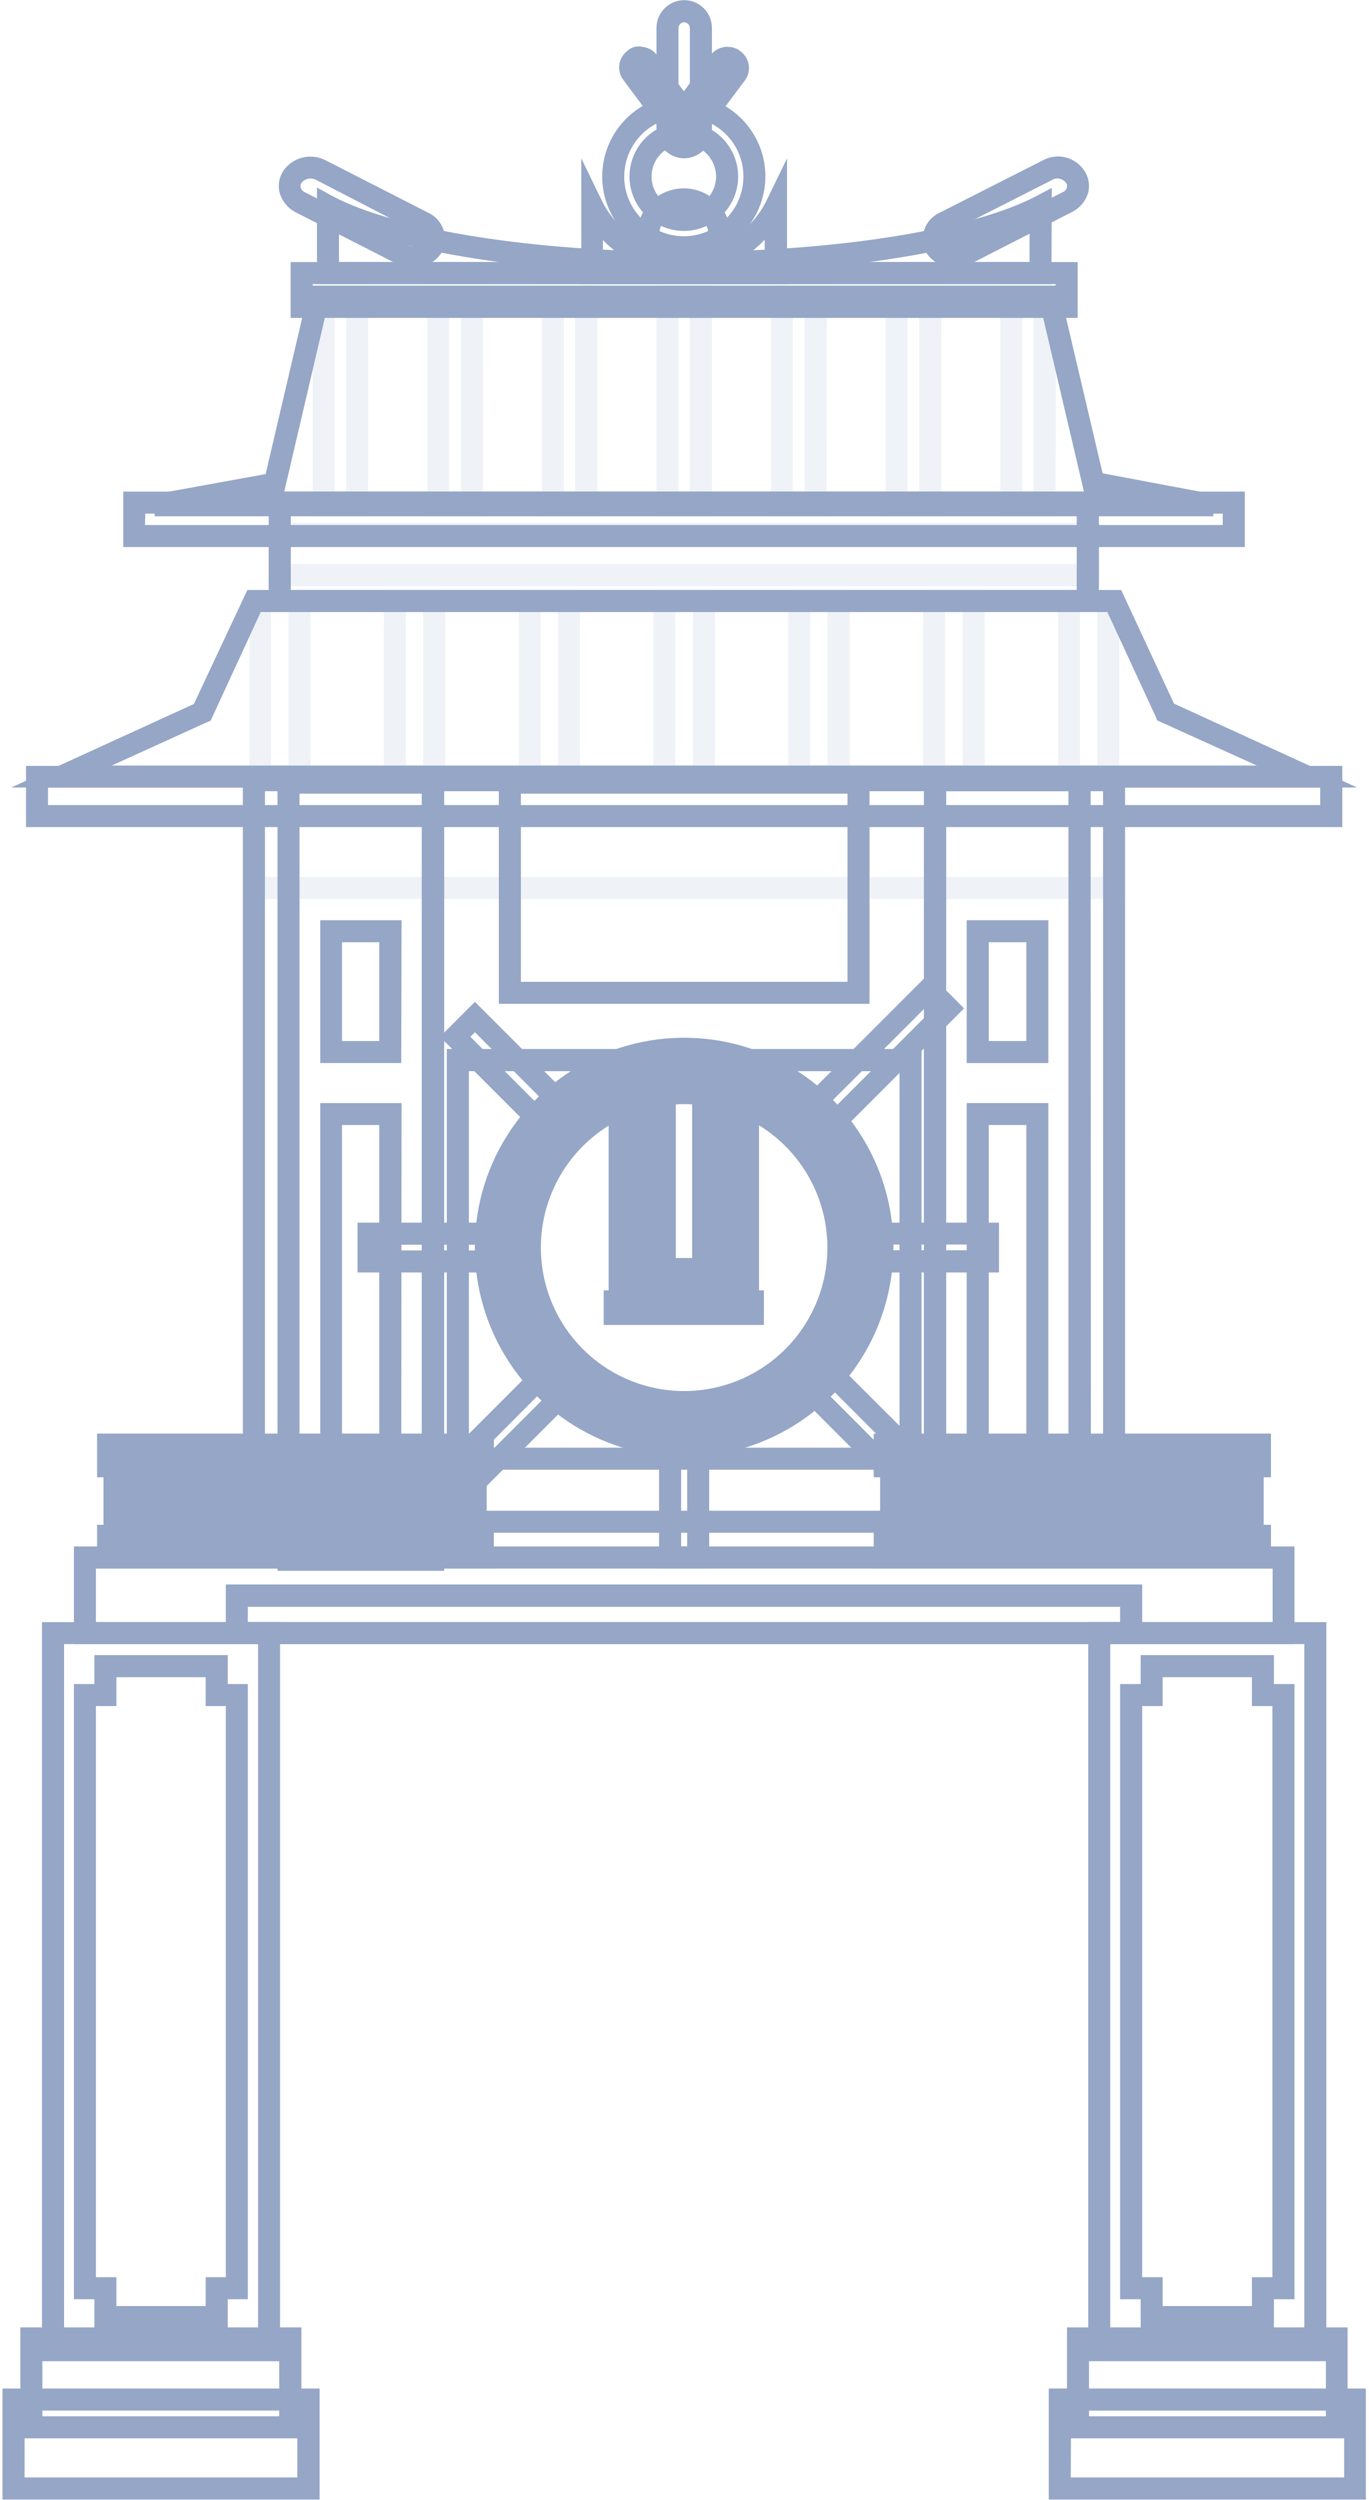<svg width="252" height="460" viewBox="0 0 252 460" fill="none" xmlns="http://www.w3.org/2000/svg">
  <g style="mix-blend-mode:screen" opacity="0.5" clip-path="url(#clip0_1153_10347)">
    <path
      d="M202.275 112.6H49.459V90.443H202.275V112.6ZM53.524 108.546H198.197V94.469H53.524V108.546Z"
      fill="#2B4E8F" />
    <path
      d="M51.555 434.418H7.729V298.438H51.555V434.418ZM11.793 430.35H47.504V302.478H11.793V430.35Z"
      fill="#2B4E8F" />
    <path
      d="M130.544 288.57H121.318V260.812H130.544V288.57ZM125.382 284.516H126.493V264.809H125.382V284.516Z"
      fill="#2B4E8F" />
    <path
      d="M93.637 234.109H65.817V224.945H93.637V234.109ZM69.882 230.055H89.573V228.999H69.882V230.055Z"
      fill="#2B4E8F" />
    <path
      d="M183.893 234.109H156.143V224.945H183.893V234.109ZM160.221 230.027H179.912V228.971H160.221V230.027Z"
      fill="#2B4E8F" />
    <path
      d="M81.457 281.505L74.959 275.156L76.365 273.749L101.247 248.861L107.759 255.294L106.282 256.702L81.457 281.505ZM80.683 275.156L81.457 275.916L102.076 255.294L101.303 254.45L80.683 275.156Z"
      fill="#2B4E8F" />
    <path
      d="M151.178 211.812L144.75 205.379L171.037 179.084L177.465 185.517L151.178 211.812ZM150.333 205.379L151.178 206.209L171.867 185.517L171.037 184.686L150.333 205.379Z"
      fill="#2B4E8F" />
    <path
      d="M100.558 210.32L80.993 190.753L87.421 184.32L106.999 203.901L100.558 210.32ZM86.591 190.753L100.558 204.731L101.401 203.901L87.421 189.909L86.591 190.753Z"
      fill="#2B4E8F" />
    <path
      d="M170.531 280.181L144.876 254.52L151.248 248.03L152.654 249.438L177.057 273.762L170.531 280.181ZM150.474 254.52L170.531 274.593L171.304 273.818L151.248 253.745L150.474 254.52Z"
      fill="#2B4E8F" />
    <path
      d="M41.92 428.323H17.377V423.016H13.608V309.827H17.377V304.506H41.92V309.827H45.62V423.016H41.92V428.323ZM21.428 424.269H37.856V418.962H41.569V313.881H37.856V308.574H21.428V313.881H17.658V418.962H21.428V424.269Z"
      fill="#2B4E8F" />
    <path
      d="M244.147 434.418H200.32V298.438H244.147V434.418ZM204.371 430.35H240.096V302.478H204.371V430.35Z"
      fill="#2B4E8F" />
    <path
      d="M234.499 428.323H209.969V423.016H206.186V309.827H209.969V304.506H234.499V309.827H238.282V423.016H234.499V428.323ZM214.02 424.269H230.448V418.962H234.217V313.881H230.448V308.574H214.02V313.881H210.251V418.962H214.02V424.269Z"
      fill="#2B4E8F" />
    <path
      d="M207.1 288.571H165.58V197.074H86.309V288.571H44.705V141.542H207.1V288.571ZM169.631 284.517H203.049V145.568H48.77V284.489H82.245V192.992H169.631V284.517Z"
      fill="#2B4E8F" />
    <path
      d="M81.766 288.993H51.077V141.964H81.766V288.993ZM55.127 284.939H77.632V146.018H55.127V284.939Z"
      fill="#2B4E8F" />
    <path
      d="M73.862 274.734H58.953V202.943H73.918L73.862 274.734ZM62.962 270.68H69.811V206.983H62.962V270.68Z"
      fill="#2B4E8F" />
    <path
      d="M200.813 288.571H170.067V141.542H200.757L200.813 288.571ZM174.174 284.517H196.678V145.568H174.174V284.517Z"
      fill="#2B4E8F" />
    <path
      d="M238.282 302.478H13.608V284.517H238.282V302.478ZM17.658 298.438H234.259V288.585H17.658V298.438Z"
      fill="#2B4E8F" />
    <path
      d="M210.251 302.478H41.569V291.513H210.251V302.478ZM45.62 298.438H206.186V295.623H45.62V298.438Z"
      fill="#2B4E8F" />
    <path
      d="M138.519 242.569H113.357V193.625H138.519V242.569ZM117.421 238.515H134.482V197.693H117.421V238.515Z"
      fill="#2B4E8F" />
    <path
      d="M132.443 242.569H119.433V193.625H132.429L132.443 242.569ZM123.497 238.515H128.392V197.693H123.497V238.515Z"
      fill="#2B4E8F" />
    <path d="M124.398 193.639H117.97V242.583H124.398V193.639Z" fill="#2B4E8F" />
    <path d="M118.462 193.639H112.034V242.583H118.462V193.639Z" fill="#2B4E8F" />
    <path
      d="M138.519 242.569H128.392V193.625H138.519V242.569ZM132.443 238.515H134.468V197.693H132.443V238.515Z"
      fill="#2B4E8F" />
    <path
      d="M160.052 184.686H91.823V141.964H160.052V184.686ZM95.888 180.632H156.002V146.018H95.888V180.632Z"
      fill="#2B4E8F" />
    <path d="M139.714 193.639H133.273V242.583H139.714V193.639Z" fill="#2B4E8F" />
    <path d="M138.519 231.448H113.216V237.881H138.519V231.448Z" fill="#2B4E8F" />
    <path d="M140.615 237.402H111.12V243.765H140.615V237.402Z" fill="#2B4E8F" />
    <path d="M133.835 193.639H127.408V242.583H133.835V193.639Z" fill="#2B4E8F" />
    <path
      d="M125.945 268.033C118.323 268.036 110.873 265.776 104.535 261.54C98.198 257.304 93.257 251.282 90.34 244.235C87.423 237.189 86.66 229.435 88.147 221.954C89.634 214.473 93.305 207.602 98.695 202.209C104.085 196.817 110.952 193.146 118.427 191.66C125.902 190.175 133.65 190.941 140.689 193.863C147.729 196.786 153.745 201.732 157.975 208.076C162.205 214.421 164.46 221.878 164.455 229.506C164.429 239.718 160.362 249.505 153.146 256.725C145.929 263.945 136.149 268.011 125.945 268.033ZM125.945 194.976C119.127 194.973 112.462 196.994 106.792 200.782C101.121 204.57 96.7 209.956 94.088 216.258C91.476 222.56 90.79 229.497 92.116 236.189C93.442 242.882 96.722 249.031 101.54 253.859C106.357 258.686 112.497 261.976 119.183 263.312C125.869 264.647 132.8 263.969 139.1 261.362C145.401 258.756 150.788 254.338 154.58 248.667C158.372 242.997 160.398 236.329 160.404 229.506C160.389 220.365 156.753 211.603 150.294 205.141C143.834 198.679 135.078 195.043 125.945 195.032V194.976ZM125.945 262.712C119.372 262.715 112.946 260.766 107.48 257.113C102.014 253.459 97.754 248.265 95.238 242.187C92.723 236.109 92.065 229.422 93.349 222.97C94.632 216.518 97.8 210.593 102.45 205.943C107.099 201.293 113.023 198.129 119.47 196.849C125.918 195.57 132.599 196.234 138.67 198.756C144.741 201.279 149.927 205.547 153.573 211.021C157.219 216.494 159.16 222.927 159.152 229.506C159.154 233.872 158.296 238.196 156.629 242.231C154.961 246.265 152.515 249.931 149.432 253.02C146.348 256.109 142.687 258.56 138.657 260.232C134.627 261.905 130.307 262.767 125.945 262.768V262.712ZM125.945 200.283C120.175 200.277 114.534 201.984 109.733 205.187C104.933 208.391 101.19 212.947 98.977 218.279C96.764 223.612 96.181 229.481 97.301 235.146C98.421 240.81 101.194 246.014 105.27 250.101C109.345 254.188 114.54 256.974 120.198 258.106C125.855 259.238 131.721 258.665 137.054 256.461C142.386 254.256 146.946 250.519 150.155 245.721C153.365 240.923 155.082 235.28 155.088 229.506C155.076 221.774 152.002 214.362 146.539 208.894C141.076 203.427 133.67 200.35 125.945 200.339V200.283Z"
      fill="#2B4E8F" />
    <path
      d="M125.945 264.866C118.969 264.86 112.152 262.785 106.355 258.902C100.557 255.02 96.041 249.504 93.375 243.053C90.71 236.601 90.015 229.504 91.379 222.657C92.743 215.811 96.105 209.523 101.04 204.588C105.974 199.654 112.259 196.294 119.101 194.934C125.943 193.574 133.034 194.275 139.478 196.948C145.922 199.621 151.43 204.146 155.305 209.951C159.18 215.756 161.248 222.581 161.248 229.562C161.226 238.923 157.498 247.894 150.882 254.511C144.265 261.127 135.298 264.851 125.945 264.866ZM125.945 198.312C119.77 198.315 113.734 200.15 108.601 203.585C103.468 207.021 99.468 211.902 97.107 217.613C94.746 223.323 94.13 229.606 95.336 235.667C96.543 241.728 99.518 247.295 103.885 251.664C108.252 256.033 113.816 259.008 119.873 260.212C125.929 261.417 132.207 260.797 137.911 258.432C143.616 256.066 148.492 252.06 151.922 246.922C155.352 241.783 157.183 235.742 157.183 229.562C157.183 225.457 156.375 221.392 154.805 217.6C153.235 213.807 150.934 210.362 148.033 207.46C145.132 204.558 141.688 202.256 137.898 200.687C134.108 199.117 130.046 198.31 125.945 198.312ZM125.945 259.981C119.926 259.984 114.042 258.2 109.036 254.855C104.031 251.51 100.129 246.754 97.825 241.189C95.521 235.624 94.918 229.5 96.093 223.592C97.267 217.684 100.167 212.257 104.424 207.999C108.681 203.74 114.104 200.842 120.008 199.669C125.911 198.496 132.03 199.102 137.589 201.411C143.148 203.719 147.899 207.626 151.239 212.637C154.579 217.648 156.359 223.538 156.353 229.562C156.331 237.625 153.12 245.352 147.422 251.052C141.723 256.752 134.001 259.963 125.945 259.981ZM125.945 203.14C120.729 203.137 115.631 204.682 111.292 207.579C106.954 210.477 103.572 214.596 101.573 219.417C99.574 224.238 99.048 229.544 100.062 234.664C101.075 239.784 103.583 244.488 107.268 248.182C110.953 251.875 115.649 254.393 120.763 255.415C125.878 256.438 131.18 255.92 136 253.927C140.82 251.934 144.942 248.556 147.844 244.219C150.745 239.882 152.297 234.781 152.303 229.562C152.307 222.561 149.532 215.844 144.589 210.89C139.647 205.935 132.94 203.148 125.945 203.14Z"
      fill="#2B4E8F" />
    <path
      d="M192.979 274.734H177.943V202.943H192.979V274.734ZM182.008 270.68H188.928V206.983H182.008V270.68Z"
      fill="#2B4E8F" />
    <path
      d="M73.862 195.582H58.953V169.301H73.918L73.862 195.582ZM62.962 191.528H69.811V173.355H62.962V191.528Z"
      fill="#2B4E8F" />
    <path
      d="M192.979 195.582H177.943V169.301H192.979V195.582ZM182.008 191.528H188.928V173.355H182.008V191.528Z"
      fill="#2B4E8F" />
    <g opacity="0.15">
      <path
        d="M207.1 165.388H44.705V141.542H207.1V165.388ZM48.77 161.333H203.049V145.568H48.77V161.333Z"
        fill="#2B4E8F" />
    </g>
    <path
      d="M172.078 281.997H79.812V266.344H172.078V281.997ZM83.862 277.943H168.027V270.398H83.862V277.943Z"
      fill="#2B4E8F" />
    <path
      d="M90.909 288.571H17.869V280.533H19.051V271.792H17.869V263.754H90.909V271.792H89.587V280.533H90.909V288.571Z"
      fill="#2B4E8F" />
    <path
      d="M233.95 288.571H160.826V280.533H162.007V271.792H160.826V263.754H233.95V271.792H232.614V280.533H233.95V288.571Z"
      fill="#2B4E8F" />
    <path
      d="M55.479 448.607H3.748V428.196H55.479V448.607ZM7.799 444.553H51.4V432.236H7.799V444.553Z"
      fill="#2B4E8F" />
    <path
      d="M58.827 459.868H0.457V439.443H58.827V459.868ZM4.522 455.8H54.734V443.497H4.522V455.8Z"
      fill="#2B4E8F" />
    <path
      d="M248.057 448.607H196.41V428.196H248.057V448.607ZM200.461 444.553H244.063V432.236H200.461V444.553Z"
      fill="#2B4E8F" />
    <path
      d="M251.419 459.868H193.049V439.443H251.419V459.868ZM197.1 455.8H247.424V443.497H197.156L197.1 455.8Z"
      fill="#2B4E8F" />
    <path
      d="M249.815 144.892H2.06L35.69 129.52L45.535 108.546H206.383L216.101 129.45L249.815 144.892ZM20.556 140.852H231.376L212.993 132.532L212.726 131.829L203.837 112.6H47.996L38.77 132.603L38.066 132.884L20.556 140.852Z"
      fill="#2B4E8F" />
    <path
      d="M247.087 152.169H4.789V140.908H247.087V152.169ZM8.84 148.116H243.022V144.892H8.84V148.116Z"
      fill="#2B4E8F" />
    <g opacity="0.15">
      <path
        d="M57.153 144.892H45.901V108.546H57.153V144.892ZM49.881 140.852H53.102V112.6H49.881V140.852Z"
        fill="#2B4E8F" />
    </g>
    <g opacity="0.15">
      <path
        d="M81.964 144.892H70.641V108.546H81.964V144.892ZM74.706 140.852H77.913V112.6H74.706V140.852Z"
        fill="#2B4E8F" />
    </g>
    <g opacity="0.15">
      <path
        d="M106.774 144.892H95.522V108.546H106.774V144.892ZM99.503 140.852H102.724V112.6H99.503V140.852Z"
        fill="#2B4E8F" />
    </g>
    <g opacity="0.15">
      <path
        d="M131.599 144.892H120.277V108.546H131.599V144.892ZM124.327 140.852H127.548V112.6H124.327V140.852Z"
        fill="#2B4E8F" />
    </g>
    <g opacity="0.15">
      <path
        d="M156.424 144.892H145.101V108.546H156.424V144.892ZM149.152 140.852H152.359V112.6H149.152V140.852Z"
        fill="#2B4E8F" />
    </g>
    <g opacity="0.15">
      <path
        d="M181.234 144.892H169.912V108.546H181.234V144.892ZM173.963 140.852H177.184V112.6H173.963V140.852Z"
        fill="#2B4E8F" />
    </g>
    <g opacity="0.15">
      <path
        d="M206.045 144.892H194.793V108.546H206.045V144.892ZM198.787 140.852H201.994V112.6H198.787V140.852Z"
        fill="#2B4E8F" />
    </g>
    <g opacity="0.15">
      <path
        d="M202.416 107.856H49.459V96.173H202.416V107.856ZM53.524 103.788H198.394V100.227H53.524V103.788Z"
        fill="#2B4E8F" />
    </g>
    <path
      d="M223.317 94.99H28.488L28.151 90.993L48.897 87.22L57.012 52.55H194.849L195.201 54.084L202.965 87.079L223.725 90.993L223.317 94.99ZM50.866 90.922H201.713L199.547 90.584L199.266 89.318L191.586 56.604H60.233L52.258 90.725L50.866 90.922Z"
      fill="#2B4E8F" />
    <g opacity="0.15">
      <path
        d="M67.786 94.99H57.547V52.55H67.758L67.786 94.99ZM61.625 90.922H63.721V56.604H61.625V90.922Z"
        fill="#2B4E8F" />
    </g>
    <g opacity="0.15">
      <path
        d="M88.883 94.99H78.644V52.55H88.912L88.883 94.99ZM82.667 90.922H84.833V56.604H82.667V90.922Z"
        fill="#2B4E8F" />
    </g>
    <g opacity="0.15">
      <path
        d="M109.939 94.99H99.742V52.55H109.953L109.939 94.99ZM103.778 90.922H105.874V56.604H103.778V90.922Z"
        fill="#2B4E8F" />
    </g>
    <g opacity="0.15">
      <path
        d="M131.05 94.99H120.839V52.55H131.05V94.99ZM124.89 90.922H126.986V56.604H124.89V90.922Z"
        fill="#2B4E8F" />
    </g>
    <g opacity="0.15">
      <path
        d="M152.148 94.99H141.937V52.55H152.204L152.148 94.99ZM145.931 90.922H148.097V56.604H145.931V90.922Z"
        fill="#2B4E8F" />
    </g>
    <g opacity="0.15">
      <path
        d="M173.259 94.99H163.034V52.55H173.302L173.259 94.99ZM167.043 90.922H169.209V56.604H167.043V90.922Z"
        fill="#2B4E8F" />
    </g>
    <g opacity="0.15">
      <path
        d="M194.315 94.99H184.132V52.55H194.343L194.315 94.99ZM188.154 90.922H190.25V56.604H188.154V90.922Z"
        fill="#2B4E8F" />
    </g>
    <path
      d="M229.14 100.649H22.694V90.443H229.14V100.649ZM26.688 96.595H225.075V94.497H26.744L26.688 96.595Z"
      fill="#2B4E8F" />
    <path
      d="M198.366 58.49H53.496V48.214H198.366V58.49ZM57.575 54.436H194.315V52.268H57.547L57.575 54.436Z"
      fill="#2B4E8F" />
    <path
      d="M193.541 52.269H58.348V34.504L61.274 36.123C73.088 42.345 98.462 46.328 125.973 46.328C153.484 46.328 178.745 42.345 190.672 36.123L193.612 34.574L193.541 52.269ZM159.982 48.214H189.519V41.007C182.289 44.217 172.008 46.61 159.982 48.214ZM62.399 48.214H91.936C79.854 46.61 69.572 44.16 62.399 41.007V48.214Z"
      fill="#2B4E8F" />
    <path
      d="M144.876 52.269H106.999V29.127L110.839 37.024C112.24 39.831 114.395 42.192 117.062 43.842C119.729 45.493 122.802 46.367 125.938 46.367C129.073 46.367 132.147 45.493 134.814 43.842C137.48 42.192 139.635 39.831 141.037 37.024L144.876 29.127V52.269ZM135.031 48.215H140.755V44.09C139.163 45.828 137.241 47.23 135.101 48.215H135.031ZM110.98 48.215H116.606C114.495 47.224 112.587 45.85 110.98 44.161V48.215Z"
      fill="#2B4E8F" />
    <path
      d="M125.874 47.511C122.903 47.511 119.999 46.629 117.529 44.977C115.059 43.325 113.133 40.977 111.996 38.23C110.859 35.483 110.562 32.46 111.142 29.544C111.721 26.628 113.152 23.949 115.253 21.847C117.353 19.744 120.03 18.312 122.944 17.732C125.857 17.152 128.878 17.45 131.623 18.588C134.367 19.726 136.714 21.653 138.364 24.125C140.015 26.597 140.896 29.504 140.896 32.477C140.877 36.459 139.289 40.272 136.476 43.087C133.663 45.903 129.853 47.492 125.874 47.511ZM125.874 21.512C123.704 21.512 121.582 22.156 119.778 23.363C117.974 24.57 116.567 26.286 115.737 28.293C114.907 30.3 114.691 32.508 115.115 34.639C115.54 36.769 116.586 38.725 118.122 40.26C119.658 41.795 121.614 42.84 123.743 43.262C125.872 43.684 128.078 43.464 130.082 42.631C132.087 41.798 133.799 40.389 135.003 38.581C136.207 36.774 136.848 34.649 136.845 32.477C136.847 31.035 136.564 29.608 136.014 28.275C135.463 26.943 134.654 25.733 133.635 24.714C132.616 23.695 131.405 22.888 130.074 22.338C128.742 21.789 127.315 21.508 125.874 21.512ZM125.874 42.486C123.897 42.486 121.963 41.899 120.318 40.799C118.674 39.699 117.392 38.136 116.635 36.307C115.878 34.478 115.68 32.466 116.066 30.525C116.452 28.583 117.405 26.8 118.803 25.4C120.202 24 121.983 23.047 123.923 22.661C125.863 22.275 127.874 22.473 129.701 23.23C131.528 23.988 133.09 25.271 134.189 26.917C135.288 28.562 135.874 30.498 135.874 32.477C135.874 35.132 134.821 37.677 132.945 39.554C131.07 41.431 128.527 42.486 125.874 42.486ZM125.874 26.537C124.7 26.537 123.553 26.885 122.577 27.538C121.601 28.191 120.84 29.118 120.391 30.204C119.941 31.289 119.824 32.484 120.053 33.636C120.282 34.788 120.847 35.847 121.677 36.678C122.507 37.508 123.565 38.074 124.717 38.303C125.868 38.532 127.061 38.415 128.146 37.965C129.23 37.516 130.157 36.754 130.81 35.777C131.462 34.8 131.81 33.652 131.81 32.477C131.81 30.902 131.184 29.391 130.071 28.277C128.958 27.163 127.449 26.537 125.874 26.537Z"
      fill="#2B4E8F" />
    <path
      d="M125.875 51.846C124.175 51.846 122.513 51.342 121.1 50.397C119.687 49.452 118.585 48.108 117.935 46.537C117.284 44.965 117.114 43.236 117.446 41.568C117.777 39.899 118.596 38.367 119.798 37.164C121 35.961 122.531 35.142 124.198 34.81C125.865 34.478 127.593 34.648 129.163 35.299C130.733 35.95 132.076 37.053 133.02 38.467C133.964 39.881 134.468 41.544 134.468 43.245C134.468 45.526 133.563 47.714 131.951 49.327C130.339 50.94 128.154 51.846 125.875 51.846ZM125.875 38.699C124.675 38.72 123.53 39.206 122.681 40.053C121.831 40.901 121.343 42.045 121.317 43.245C121.382 44.409 121.889 45.504 122.736 46.305C123.582 47.106 124.703 47.553 125.867 47.553C127.032 47.553 128.153 47.106 128.999 46.305C129.845 45.504 130.353 44.409 130.418 43.245C130.396 42.046 129.91 40.902 129.063 40.054C128.216 39.206 127.073 38.72 125.875 38.699Z"
      fill="#2B4E8F" />
    <path
      d="M76.028 49.255C75.056 49.262 74.094 49.051 73.215 48.636L54.269 38.98C52.898 38.211 51.887 36.931 51.456 35.418C51.295 34.742 51.273 34.041 51.392 33.356C51.51 32.671 51.767 32.017 52.145 31.435C52.983 30.222 54.232 29.355 55.66 28.996C57.088 28.636 58.598 28.807 59.909 29.478L78.925 39.191C79.614 39.523 80.222 40.001 80.708 40.592C81.194 41.182 81.545 41.871 81.738 42.611C81.953 43.301 82.009 44.031 81.901 44.745C81.794 45.459 81.527 46.14 81.12 46.736C80.536 47.535 79.768 48.181 78.882 48.62C77.996 49.058 77.016 49.276 76.028 49.255ZM75.043 45.033C75.817 45.666 77.21 45.033 77.702 44.554C77.787 44.433 77.844 44.294 77.868 44.148C77.893 44.002 77.884 43.852 77.842 43.709C77.8 43.517 77.707 43.338 77.574 43.192C77.44 43.047 77.271 42.938 77.083 42.879L58.053 33.025C57.614 32.831 57.124 32.787 56.658 32.902C56.192 33.017 55.777 33.283 55.479 33.659C55.403 33.771 55.351 33.898 55.327 34.031C55.303 34.164 55.306 34.301 55.338 34.433C55.392 34.651 55.496 34.852 55.643 35.021C55.79 35.19 55.975 35.321 56.182 35.404L75.043 45.033Z"
      fill="#2B4E8F" />
    <path
      d="M175.693 49.256C174.715 49.269 173.749 49.047 172.875 48.609C172.002 48.17 171.246 47.528 170.672 46.737C170.262 46.142 169.992 45.461 169.882 44.747C169.773 44.033 169.826 43.303 170.039 42.612C170.231 41.872 170.582 41.182 171.068 40.591C171.554 40.001 172.163 39.523 172.852 39.192L191.868 29.549C193.156 28.814 194.676 28.6 196.117 28.951C197.558 29.302 198.81 30.191 199.617 31.436C200.002 32.016 200.262 32.669 200.383 33.354C200.504 34.039 200.483 34.742 200.321 35.419C200.105 36.158 199.745 36.846 199.262 37.446C198.78 38.045 198.183 38.542 197.508 38.91L178.492 48.637C177.617 49.051 176.66 49.263 175.693 49.256ZM194.638 32.829C194.293 32.816 193.953 32.914 193.668 33.111L174.652 42.767C174.465 42.852 174.299 42.976 174.166 43.132C174.032 43.287 173.934 43.47 173.878 43.668C173.837 43.81 173.828 43.96 173.852 44.106C173.877 44.252 173.934 44.391 174.019 44.513C174.341 44.884 174.78 45.134 175.264 45.221C175.748 45.308 176.246 45.227 176.677 44.991L195.623 35.349C195.816 35.273 195.987 35.152 196.122 34.995C196.257 34.838 196.351 34.65 196.396 34.448C196.453 34.181 196.402 33.903 196.256 33.674C196.07 33.42 195.829 33.212 195.551 33.066C195.274 32.92 194.966 32.839 194.652 32.829H194.638Z"
      fill="#2B4E8F" />
    <path
      d="M125.945 29.127C124.582 29.115 123.279 28.564 122.322 27.593C121.365 26.622 120.832 25.31 120.839 23.946V5.14C120.839 3.785 121.377 2.485 122.335 1.527C123.292 0.569 124.591 0.03 125.945 0.03C127.299 0.03 128.598 0.569 129.555 1.527C130.513 2.485 131.05 3.785 131.05 5.14V23.946C131.054 25.309 130.52 26.618 129.564 27.589C128.607 28.559 127.306 29.112 125.945 29.127ZM125.945 4.098C125.67 4.105 125.408 4.217 125.212 4.41C125.016 4.604 124.9 4.865 124.89 5.14V23.946C124.92 24.203 125.043 24.441 125.236 24.613C125.429 24.785 125.679 24.88 125.938 24.88C126.197 24.88 126.446 24.785 126.639 24.613C126.833 24.441 126.956 24.203 126.986 23.946V5.14C126.975 4.867 126.862 4.608 126.669 4.415C126.476 4.222 126.217 4.109 125.945 4.098Z"
      fill="#2B4E8F" />
    <path
      d="M124.468 25.142C123.895 25.149 123.328 25.026 122.809 24.782C122.29 24.539 121.833 24.18 121.472 23.735L114.749 14.712C114.443 14.308 114.221 13.848 114.094 13.357C113.967 12.867 113.939 12.356 114.011 11.854C114.083 11.353 114.254 10.871 114.513 10.436C114.773 10.001 115.116 9.622 115.523 9.321C115.898 8.982 116.352 8.743 116.843 8.622C117.333 8.502 117.846 8.505 118.336 8.631C119.327 8.752 120.231 9.257 120.853 10.038L127.562 19.061C127.875 19.488 128.099 19.974 128.22 20.489C128.341 21.004 128.356 21.538 128.266 22.06C128.192 22.535 128.023 22.991 127.769 23.4C127.516 23.809 127.182 24.162 126.789 24.439C126.108 24.911 125.296 25.157 124.468 25.142ZM124.538 21.159V21.229L124.609 21.159H124.538Z"
      fill="#2B4E8F" />
    <path
      d="M127.197 25.142C126.389 25.122 125.608 24.851 124.96 24.368C124.195 23.793 123.689 22.937 123.554 21.989C123.456 21.468 123.469 20.932 123.59 20.416C123.711 19.9 123.938 19.414 124.257 18.991L130.882 10.038C131.532 9.247 132.466 8.742 133.484 8.631C133.664 8.591 133.851 8.591 134.032 8.631C134.876 8.622 135.694 8.917 136.339 9.461C137.129 10.059 137.658 10.938 137.815 11.917C137.972 12.895 137.746 13.897 137.183 14.712L130.404 23.735C130.001 24.186 129.506 24.544 128.953 24.787C128.399 25.03 127.801 25.151 127.197 25.142Z"
      fill="#2B4E8F" />
  </g>
  <defs>
    <clipPath id="clip0_1153_10347">
      <rect width="252" height="460" fill="white" />
    </clipPath>
  </defs>
</svg>